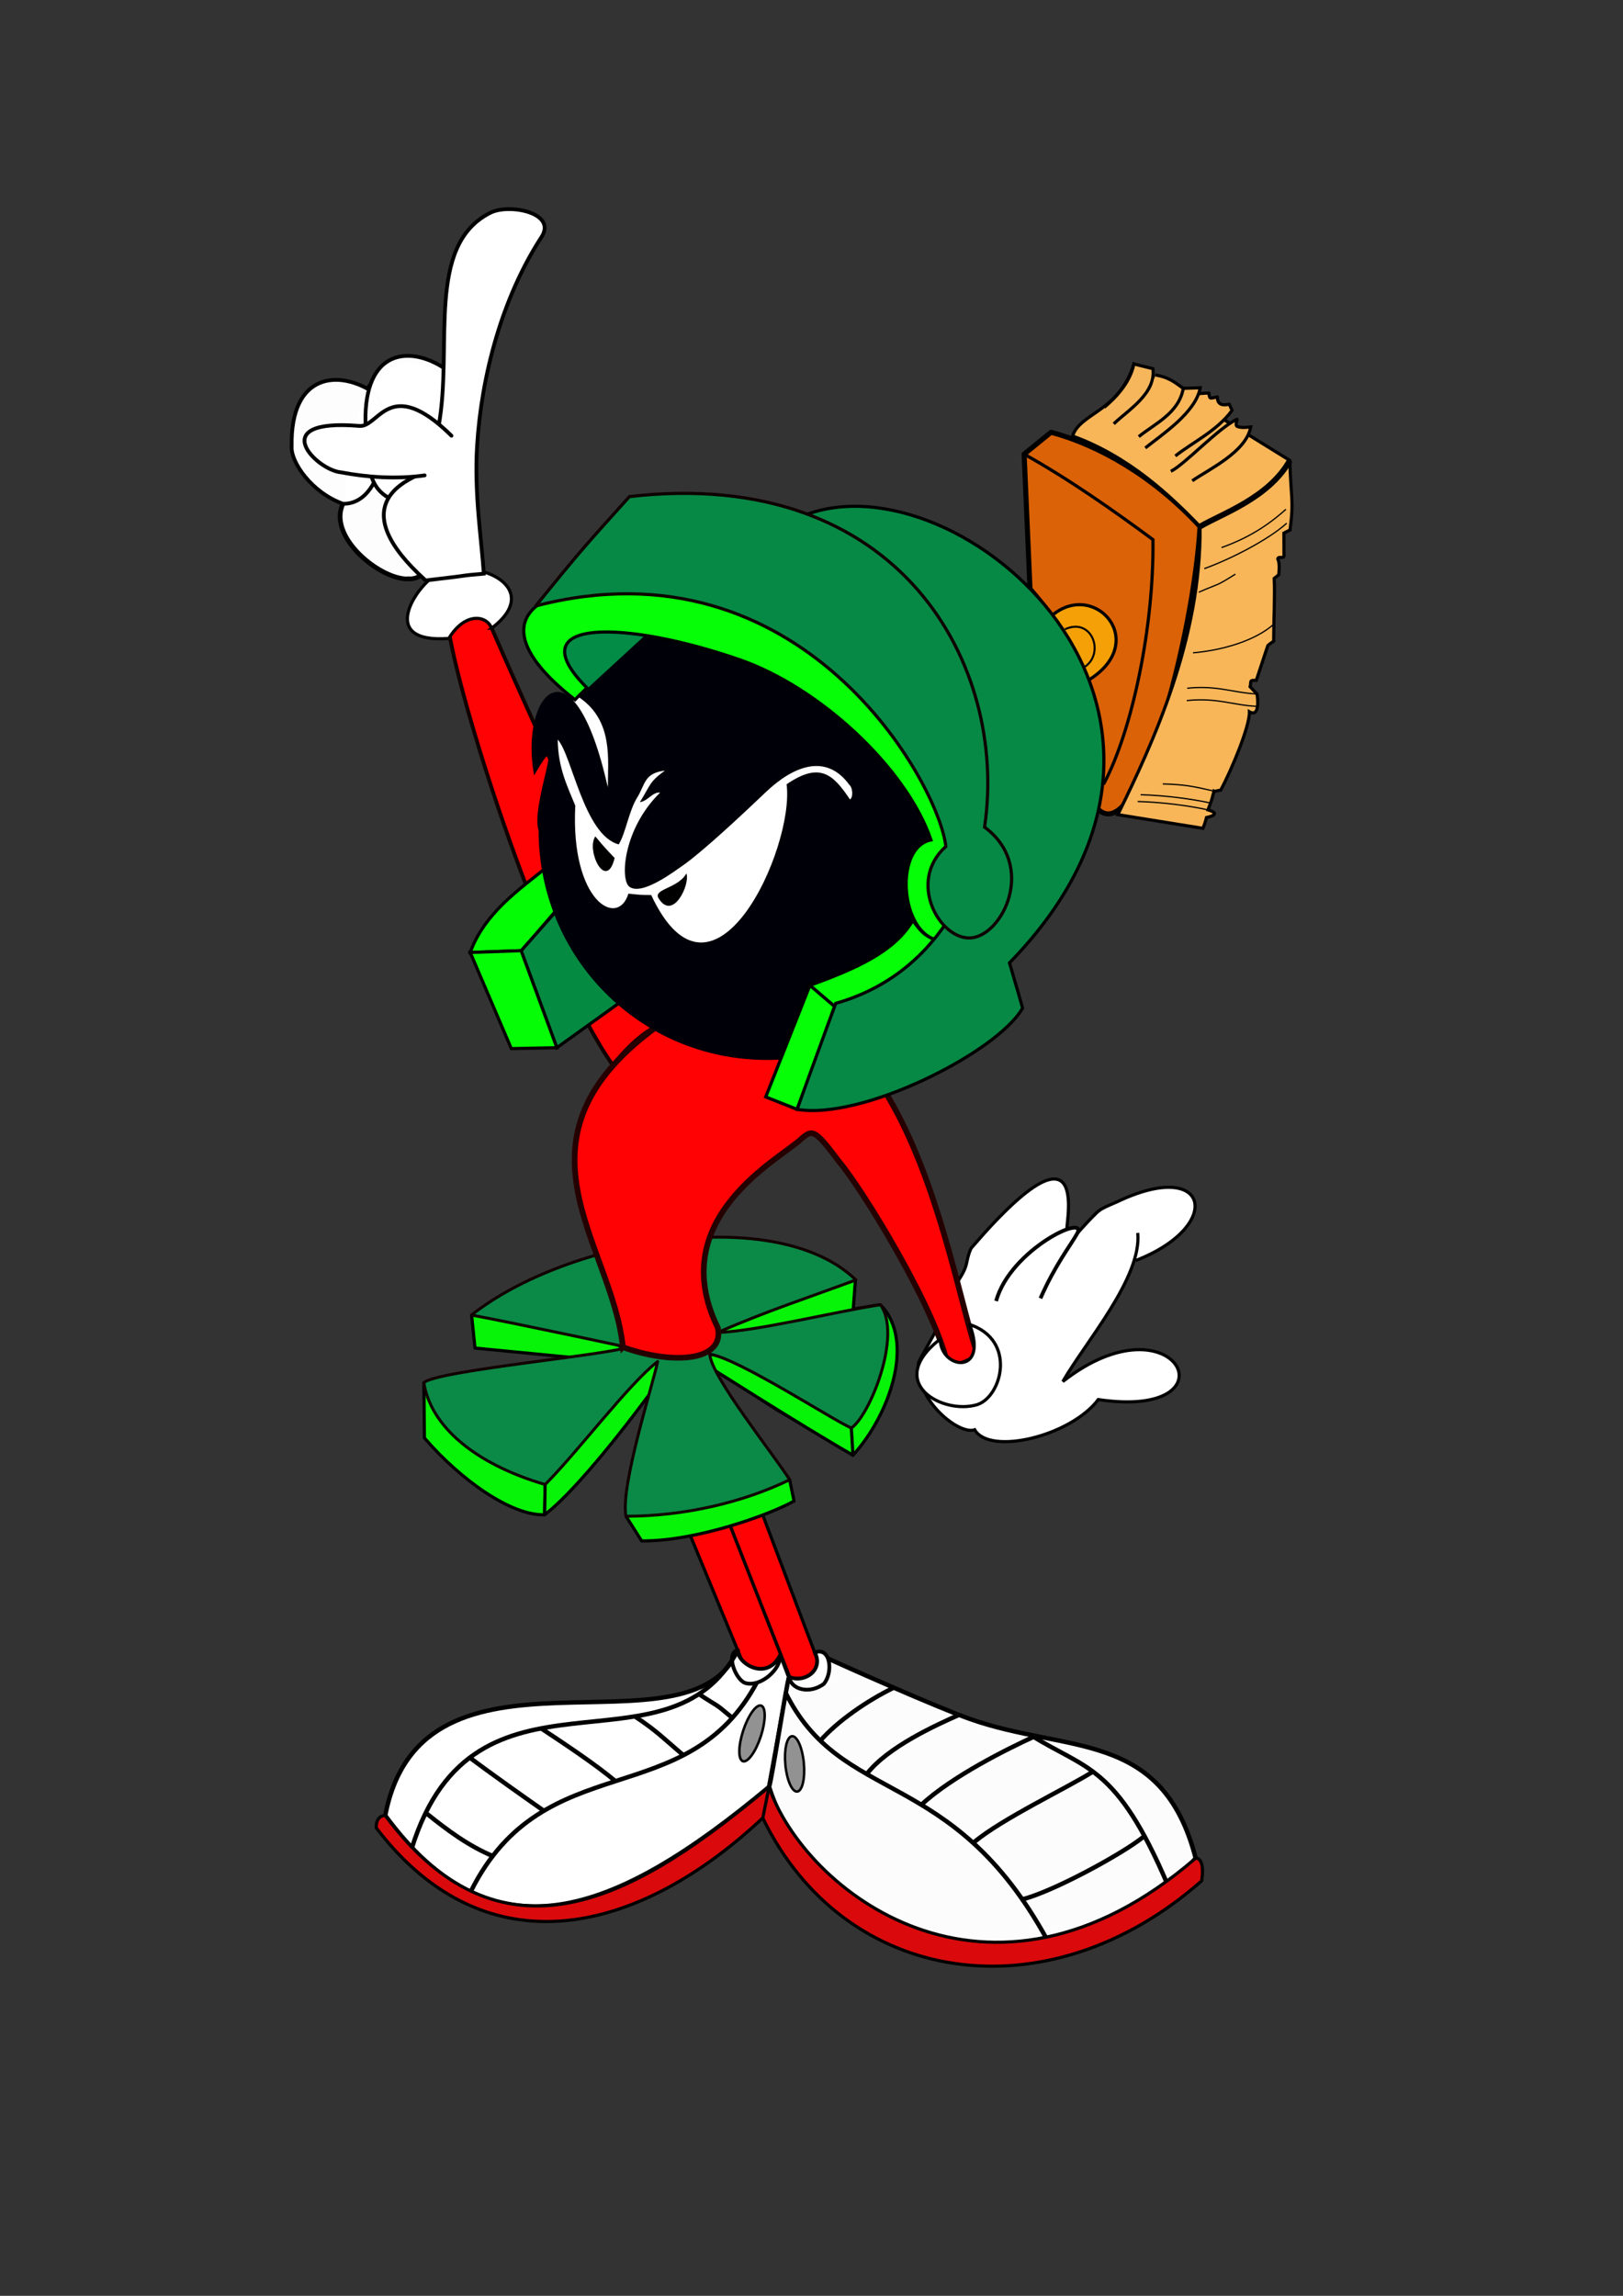 <?xml version="1.0" encoding="UTF-8" standalone="no"?>
<!-- Created with Inkscape (http://www.inkscape.org/) -->

<svg
   xmlns:dc="http://purl.org/dc/elements/1.1/"
   xmlns:cc="http://creativecommons.org/ns#"
   xmlns:rdf="http://www.w3.org/1999/02/22-rdf-syntax-ns#"
   xmlns:svg="http://www.w3.org/2000/svg"
   xmlns="http://www.w3.org/2000/svg"
   xmlns:sodipodi="http://sodipodi.sourceforge.net/DTD/sodipodi-0.dtd"
   xmlns:inkscape="http://www.inkscape.org/namespaces/inkscape"
   width="210mm"
   height="297mm"
   viewBox="0 0 210 297"
   version="1.1"
   id="svg8"
   inkscape:version="0.92.4 (5da689c313, 2019-01-14)"
   sodipodi:docname="Marvin-The-Martian.svg">
  <rect x="0" y="0" width="210" height="297" fill="#333333" stroke="none"/>
  <defs
     id="defs2" />
  <sodipodi:namedview
     id="base"
     pagecolor="#ffffff"
     bordercolor="#666666"
     borderopacity="1.0"
     inkscape:pageopacity="0.0"
     inkscape:pageshadow="2"
     inkscape:zoom="0.35"
     inkscape:cx="-1054.3162"
     inkscape:cy="94.940461"
     inkscape:document-units="mm"
     inkscape:current-layer="layer1"
     showgrid="false"
     inkscape:window-width="1920"
     inkscape:window-height="1017"
     inkscape:window-x="-8"
     inkscape:window-y="-8"
     inkscape:window-maximized="1" />
  <g
     inkscape:label="Camada 1"
     inkscape:groupmode="layer"
     id="layer1">
    <path
       style="opacity:1;vector-effect:none;fill:#db6206;fill-opacity:1;stroke:#000000;stroke-width:0.652;stroke-linecap:butt;stroke-linejoin:round;stroke-miterlimit:4;stroke-dasharray:none;stroke-dashoffset:0;stroke-opacity:1"
       d="m 141.987,104.604 c 5.264,5.409 12.489,-22.4 13.287,-36.486 -6.099,-6.571 -13.07,-10.528 -19.278,-12.198 -1.162,0.944 -2.323,1.888 -3.485,2.832 0.254,5.809 0.508,11.617 0.762,17.426 7.272,8.457 10.76,17.582 8.713,28.426 z"
       id="path1001"
       inkscape:connector-curvature="0"
       sodipodi:nodetypes="cccccc" />
    <path
       style="opacity:1;vector-effect:none;fill:#f8b659;fill-opacity:1;stroke:#000000;stroke-width:0.408;stroke-linecap:butt;stroke-linejoin:miter;stroke-miterlimit:4;stroke-dasharray:none;stroke-dashoffset:0;stroke-opacity:1"
       d="m 138.782,56.407 c 0.964,-3.002 6.007,-3.118 7.932,-9.319 l 20.177,12.476 c 0.122,4.885 0.548,5.067 0.027,8.995 l -0.793,0.402 0.01,2.973 c -0.082,0.382 -0.713,-0.038 -0.805,0.372 0.178,0.326 0.244,1.01 0.122,2.06 l -0.585,0.462 c 0.114,2.251 -0.058,4.962 -0.068,8.023 0.06,0.196 0,0 -0.752,0.663 -0.265,0.755 0,0 -1.497,4.51 -0.943,-0.05 -0.623,0.081 -0.798,0.822 0.889,0.932 0,0 0.889,0.932 0.11,0.569 0.375,3.076 -0.98,2.305 0.073,1.788 -2.285,7.481 -3.711,10.13 -0.864,0.13 -0.669,0.235 -0.864,0.13 -0.329,1.205 0,0 -0.329,1.205 -0.452,1.223 0,0 -0.452,1.223 2.001,0.574 -0.197,0.99 -0.197,0.99 -0.098,0.47 -0.357,1.154 -0.459,1.397 l -11.013,-1.771 c 4.527,-9.21 10.796,-22.777 10.64,-37.269 -3.864,-4.013 -9.198,-9.06 -16.493,-11.711 z"
       id="path1009"
       inkscape:connector-curvature="0"
       sodipodi:nodetypes="cccccccccccccccccccccccc" />
    <path
       style="opacity:1;vector-effect:none;fill:#f4a006;fill-opacity:1;stroke:#000000;stroke-width:0.408;stroke-linecap:butt;stroke-linejoin:miter;stroke-miterlimit:4;stroke-dasharray:none;stroke-dashoffset:0;stroke-opacity:1"
       d="m 140.87,87.969 c 7.911,-4.909 0.867,-12.885 -4.629,-8.447"
       id="path1005"
       inkscape:connector-curvature="0"
       sodipodi:nodetypes="cc" />
    <path
       style="opacity:1;vector-effect:none;fill:#ffffff;fill-opacity:1;stroke:#000000;stroke-width:0.571;stroke-linecap:butt;stroke-linejoin:miter;stroke-miterlimit:4;stroke-dasharray:none;stroke-dashoffset:0;stroke-opacity:1"
       d="m 95.482,213.463 c -6.335,14.74 -40.824,-3.63 -45.635,21.401 13.832,18.824 29.407,13.197 49.664,-3.703 0.864,-4.743 1.728,-9.485 2.592,-14.228 -0.353,-0.934 -0.705,-1.869 -1.058,-2.803 -1.855,-0.222 -3.709,-0.445 -5.564,-0.667 z"
       id="path961"
       inkscape:connector-curvature="0"
       sodipodi:nodetypes="cccccc" />
    <path
       style="opacity:1;vector-effect:none;fill:#07f307;fill-opacity:1;stroke:#000000;stroke-width:0.408;stroke-linecap:butt;stroke-linejoin:round;stroke-miterlimit:4;stroke-dasharray:none;stroke-dashoffset:0;stroke-opacity:1"
       d="m 61.02,170.133 0.441,4.259 14.247,1.386 -20.861,3.106 0.067,7.137 c 4.646,5.391 11.218,10.089 15.557,9.935 0.021,-1.302 0.041,-2.605 0.062,-3.907 0,0 10.473,-15.216 10.181,-17.579 -5.683,-3.865 -19.694,-4.336 -19.694,-4.336 z"
       id="path892"
       inkscape:connector-curvature="0"
       sodipodi:nodetypes="ccccccccc" />
    <path
       style="opacity:1;vector-effect:none;fill:#07f307;fill-opacity:1;stroke:#000000;stroke-width:0.408;stroke-linecap:butt;stroke-linejoin:round;stroke-miterlimit:4;stroke-dasharray:none;stroke-dashoffset:0;stroke-opacity:1"
       d="m 113.919,168.794 c -1.689,0.203 0,0 -3.517,0.56 0.281,-3.773 0,0 0.281,-3.773 -17.802,6.192 0,0 -17.802,6.192 -1.678,7.831 12.133,12.334 17.482,16.481 4.659,-5.078 8.182,-14.762 3.555,-19.46 z"
       id="path942"
       inkscape:connector-curvature="0"
       sodipodi:nodetypes="cccccc" />
    <path
       style="opacity:1;vector-effect:none;fill:#fe0204;fill-opacity:1;stroke:#000000;stroke-width:0.408;stroke-linecap:butt;stroke-linejoin:miter;stroke-miterlimit:4;stroke-dasharray:none;stroke-dashoffset:0;stroke-opacity:1"
       d="m 89.318,198.637 7.261,17.572 c 1.219,0.963 3.748,-0.193 4.467,-2.079 l -6.595,-16.855 z"
       id="path944"
       inkscape:connector-curvature="0"
       sodipodi:nodetypes="ccccc" />
    <path
       sodipodi:nodetypes="cscccc"
       inkscape:connector-curvature="0"
       id="path983"
       d="m 105.417,213.77 c 4.135,1.929 15.832,7.093 20.016,8.582 12.657,4.505 24.938,1.314 29.273,18.033 -15.334,18.629 -48.232,12.934 -55.195,-9.224 0.353,-0.934 2.239,-13.294 2.592,-14.228 1.855,-0.222 1.46,-2.941 3.314,-3.163 z"
       style="opacity:1;vector-effect:none;fill:#fcfcfc;fill-opacity:1;stroke:#000000;stroke-width:0.571;stroke-linecap:butt;stroke-linejoin:miter;stroke-miterlimit:4;stroke-dasharray:none;stroke-dashoffset:0;stroke-opacity:1" />
    <path
       sodipodi:nodetypes="ccccc"
       inkscape:connector-curvature="0"
       id="path946"
       d="m 94.45,197.275 7.762,19.767 c 2.644,0.462 2.939,-0.154 3.658,-2.041 l -7.25,-19.204 z"
       style="opacity:1;vector-effect:none;fill:#fe0204;fill-opacity:1;stroke:#000000;stroke-width:0.408;stroke-linecap:butt;stroke-linejoin:miter;stroke-miterlimit:4;stroke-dasharray:none;stroke-dashoffset:0;stroke-opacity:1" />
    <path
       style="opacity:1;vector-effect:none;fill:#07f307;fill-opacity:1;stroke:#000000;stroke-width:0.408;stroke-linecap:butt;stroke-linejoin:round;stroke-miterlimit:4;stroke-dasharray:none;stroke-dashoffset:0;stroke-opacity:1"
       d="m 70.471,195.955 c 5.312,-4.042 14.787,-17.251 14.787,-17.251 l -4.26,17.446 2.027,3.194 c 7.265,0.051 16.84,-3.517 19.715,-5.16 l -0.567,-2.753 -11.245,-15.129 c 0,0 12.874,8.203 19.436,11.952 l -0.212,-3.517 c 0,0 -11.522,-8.397 -18.308,-9.562 -2.241,-0.385 -4.743,-0.1 -6.754,0.961 -6.358,3.586 -14.557,15.912 -14.557,15.912 0,0 2e-6,0 -0.062,3.907 z"
       id="path896"
       inkscape:connector-curvature="0"
       sodipodi:nodetypes="cccccccccscccc" />
    <path
       style="opacity:1;vector-effect:none;fill:#0a8a46;fill-opacity:1;fill-rule:evenodd;stroke:#110000;stroke-width:0.377;stroke-linecap:butt;stroke-linejoin:round;stroke-miterlimit:4;stroke-dasharray:none;stroke-dashoffset:0;stroke-opacity:1"
       d="m 110.152,184.737 c -2.464,-1.066 -14.543,-8.957 -18.308,-9.562 0.078,2.804 8.486,13.269 10.329,16.256 -5.973,2.91 -13.601,4.719 -21.175,4.719 -0.776,-3.851 3.558,-17.287 4.092,-20.014 -3.797,2.954 -10.303,11.656 -14.557,15.912 -9.348,-2.738 -14.838,-7.709 -15.686,-13.164 1.371,-1.563 25.153,-3.74 26.207,-4.62 0,0 -13.273,-2.858 -20.044,-4.141 12.451,-9.846 39.5,-14.482 49.728,-4.543 -5.805,2.17 -11.689,4.077 -17.866,6.796 4.844,-0.121 15.657,-2.79 21.048,-3.583 2.86,3.989 -1.457,14.446 -3.768,15.943 z"
       id="path889"
       inkscape:connector-curvature="0"
       sodipodi:nodetypes="ccccccccccccc" />
    <path
       style="opacity:1;vector-effect:none;fill:#ffffff;fill-opacity:1;stroke:#000000;stroke-width:0.408;stroke-linecap:butt;stroke-linejoin:miter;stroke-miterlimit:4;stroke-dasharray:none;stroke-dashoffset:0;stroke-opacity:1"
       d="m 141.769,156.995 c 0.638,-0.71 2.015,-1.158 2.848,-1.555 11.936,-5.685 13.8,3.192 2.328,7.63"
       id="path885"
       inkscape:connector-curvature="0"
       sodipodi:nodetypes="csc" />
    <path
       style="opacity:1;vector-effect:none;fill:#fe0204;fill-opacity:1;stroke:#120000;stroke-width:0.489;stroke-linecap:butt;stroke-linejoin:miter;stroke-miterlimit:4;stroke-dasharray:none;stroke-dashoffset:0;stroke-opacity:1"
       d="M 79.308,137.823 C 70.213,124.828 59.855,91.996 58.168,82.13 c 0.633,-1.771 2.937,-3.218 4.72,-2.622 4.049,9.855 20.286,44.09 22.567,52.963 -1.722,0.828 -3.974,2.472 -6.147,5.353 z"
       id="path855"
       inkscape:connector-curvature="0"
       sodipodi:nodetypes="ccccc" />
    <path
       style="opacity:1;vector-effect:none;fill:#ffffff;fill-opacity:1;stroke:none;stroke-width:0.245;stroke-linecap:butt;stroke-linejoin:miter;stroke-miterlimit:4;stroke-dasharray:none;stroke-dashoffset:0;stroke-opacity:1"
       d="m 78.649,101.885 c 1.044,-4.606 -0.262,-10.892 -3.708,-11.663 -0.193,-0.076 -0.764,0.312 -0.835,0.507 1.185,2.717 2.57,4.815 4.543,11.156 z"
       id="path853"
       inkscape:connector-curvature="0"
       sodipodi:nodetypes="cccc" />
    <path
       style="opacity:1;vector-effect:none;fill:#058a42;fill-opacity:1;stroke:#000000;stroke-width:0.408;stroke-linecap:butt;stroke-linejoin:miter;stroke-miterlimit:4;stroke-dasharray:none;stroke-dashoffset:0;stroke-opacity:1"
       d="m 72.05,135.538 9.491,-6.81 -5.987,-14.908 -8.125,9.165 z"
       id="path851"
       inkscape:connector-curvature="0"
       sodipodi:nodetypes="ccccc" />
    <path
       style="opacity:1;vector-effect:none;fill:#04fd04;fill-opacity:1;stroke:#000000;stroke-width:0.408;stroke-linecap:butt;stroke-linejoin:miter;stroke-miterlimit:4;stroke-dasharray:none;stroke-dashoffset:0;stroke-opacity:1"
       d="m 60.844,123.216 c 1.822,-5.105 6.529,-8.29 9.742,-10.897 4.967,1.502 0,0 4.967,1.502 -3.691,3.917 -3.641,4.114 -8.125,9.165 z"
       id="path849"
       inkscape:connector-curvature="0"
       sodipodi:nodetypes="ccccc" />
    <path
       style="opacity:1;vector-effect:none;fill:#ffffff;fill-opacity:1;stroke:#000000;stroke-width:0.408;stroke-linecap:butt;stroke-linejoin:miter;stroke-miterlimit:4;stroke-dasharray:none;stroke-dashoffset:0;stroke-opacity:1"
       d="m 147.215,159.497 c 0.548,5.791 -6.789,14.141 -9.693,19.223 14.701,-11.505 22.735,5.024 4.584,2.337 -3.618,4.775 -14.067,7.252 -15.987,3.907 -1.993,0.735 -7.786,-3.849 -7.266,-8.712 0.885,-1.872 2.857,-4.543 4.908,-10.233 0.487,-0.727 1.119,-1.671 1.294,-2.557 0.212,-1.076 0.523,-2.021 0.766,-2.175 16.228,-18.829 11.658,-1.283 12.303,-2.448 0.967,0.241 0.659,0.471 1.239,0.77 0.653,-0.81 2.515,-2.727 2.515,-2.727"
       id="path875"
       inkscape:connector-curvature="0"
       sodipodi:nodetypes="ccccccscccc" />
    <path
       style="opacity:1;vector-effect:none;fill:#fe0204;fill-opacity:1;stroke:#250000;stroke-width:0.734;stroke-linecap:butt;stroke-linejoin:miter;stroke-miterlimit:4;stroke-dasharray:none;stroke-dashoffset:0;stroke-opacity:1"
       d="m 80.598,174.276 c 6.296,2.278 13.182,1.913 12.284,-2.503 -6.979,-14.236 8.108,-21.864 10.824,-24.465 1.397,-1.204 1.71,-1.269 4.901,3.021 2.851,3.309 12.954,19.683 14.115,26.835 1.078,-0.513 2.775,-1.142 3.853,-1.656 -4.17,-11.586 -9.953,-57.858 -41.12,-43.038 -20.821,14.818 -6.231,28.269 -4.857,41.806 z"
       id="path869"
       inkscape:connector-curvature="0"
       sodipodi:nodetypes="cccccccc" />
    <path
       style="opacity:1;vector-effect:none;fill:#000008;fill-opacity:1;fill-rule:evenodd;stroke:none;stroke-width:0.401;stroke-linecap:butt;stroke-linejoin:miter;stroke-miterlimit:4;stroke-dasharray:none;stroke-dashoffset:0;stroke-opacity:1"
       d="m 129.217,107.561 c 0,16.326 -13.411,29.562 -29.953,29.562 -16.543,0 -29.572,-13.344 -29.572,-29.67 -1.089,-3.318 3.836,-14.731 -0.587,-7.145 -1.921,-10.52 5.071,-18.472 9.545,1.577 -0.017,-3.559 0.76,-8.617 -3.708,-11.663 4.173,-6.405 9.979,-10.262 18.332,-11.351 16.404,-2.139 35.944,12.364 35.944,28.69 z"
       id="path834"
       inkscape:connector-curvature="0"
       sodipodi:nodetypes="scccccss" />
    <path
       style="opacity:1;vector-effect:none;fill:#ffffff;fill-opacity:1;stroke:none;stroke-width:0.408;stroke-linecap:round;stroke-linejoin:round;stroke-miterlimit:4;stroke-dasharray:none;stroke-dashoffset:0;stroke-opacity:1"
       d="m 85.412,102.538 c -4.768,4.651 -5.222,11.293 -3.962,12.19 1.695,1.207 6.059,-2.208 7.004,-2.833 2.544,-1.801 7.595,-6.522 10.634,-9.419 3.326,-3.171 7.687,-5.24 10.814,-0.939 0.423,0.349 0.529,1.576 0.077,1.887 -2.201,-3.285 -3.909,-4.894 -8.202,-1.964 1.074,8.182 -9.505,31.455 -17.521,14.324 -1.176,0.004 -1.292,0.002 -2.944,-0.177 -1.385,4.517 -7.514,0.995 -6.875,-11.375 -1.009,-2.494 -2.236,-4.875 -2.272,-8.548 1.849,1.987 3.387,12.354 7.894,13.554 0.907,-1.497 1.32,-4.339 2.368,-6.026 1.089,-1.754 0.875,-3.182 3.6,-3.523 -2.06,1.515 -1.79,1.771 -3.235,4.082 1.013,-0.115 1.663,-1.364 2.618,-1.232 z"
       id="path836"
       inkscape:connector-curvature="0"
       sodipodi:nodetypes="cscsccccccccccccc" />
    <path
       style="opacity:1;vector-effect:none;fill:#028c45;fill-opacity:1;stroke:none;stroke-width:0.408;stroke-linecap:butt;stroke-linejoin:miter;stroke-miterlimit:4;stroke-dasharray:none;stroke-dashoffset:0;stroke-opacity:1"
       d="M 85.489,80.32 74.399,90.524 69.31,78.394 Z"
       id="path832"
       inkscape:connector-curvature="0"
       sodipodi:nodetypes="cccc" />
    <path
       style="opacity:1;vector-effect:none;fill:#05fe06;fill-opacity:1;stroke:#050000;stroke-width:0.408;stroke-linecap:butt;stroke-linejoin:miter;stroke-miterlimit:4;stroke-dasharray:none;stroke-dashoffset:0;stroke-opacity:1"
       d="m 66.158,135.654 5.892,-0.116 -4.621,-12.553 -6.585,0.231 z"
       id="path847"
       inkscape:connector-curvature="0"
       sodipodi:nodetypes="ccccc" />
    <path
       style="opacity:1;vector-effect:none;fill:#ffffff;fill-opacity:1;stroke:#000000;stroke-width:0.408;stroke-linecap:butt;stroke-linejoin:round;stroke-miterlimit:4;stroke-dasharray:none;stroke-dashoffset:0;stroke-opacity:1"
       d="m 121.646,173.236 c 0.076,3.968 6.322,4.719 3.816,-1.89 6.086,2.009 4.194,9.297 0.997,10.361 -4.455,1.374 -12.075,-2.815 -4.813,-8.471 z"
       id="path871"
       inkscape:connector-curvature="0"
       sodipodi:nodetypes="cccc" />
    <path
       style="opacity:1;vector-effect:none;fill:#000000;fill-opacity:1;stroke:none;stroke-width:0.163;stroke-linecap:butt;stroke-linejoin:miter;stroke-miterlimit:4;stroke-dasharray:none;stroke-dashoffset:0;stroke-opacity:1"
       d="m 88.811,112.991 c 0.522,1.386 -1.72,6.173 -3.567,3.267 -0.858,-1.269 2.464,-1.275 3.567,-3.267 z"
       id="path838"
       inkscape:connector-curvature="0"
       sodipodi:nodetypes="ccc" />
    <path
       style="opacity:1;vector-effect:none;fill:#000000;fill-opacity:1;stroke:#000008;stroke-width:0.082;stroke-linecap:butt;stroke-linejoin:miter;stroke-miterlimit:4;stroke-dasharray:none;stroke-dashoffset:0;stroke-opacity:1"
       d="m 77.033,108.269 c 1.097,1.316 1.109,1.317 2.448,2.741 -1.048,4.259 -3.577,-0.943 -2.448,-2.741 z"
       id="path840"
       inkscape:connector-curvature="0"
       sodipodi:nodetypes="ccc" />
    <path
       style="opacity:1;vector-effect:none;fill:#06fe07;fill-opacity:1;stroke:#000000;stroke-width:0.408;stroke-linecap:butt;stroke-linejoin:miter;stroke-miterlimit:4;stroke-dasharray:none;stroke-dashoffset:0;stroke-opacity:1"
       d="m 118.108,119.063 c 0.964,1.361 1.542,1.98 2.723,2.423 -2.148,3.258 -5.255,5.824 -12.855,8.709 -3.183,-2.719 0,0 -3.183,-2.719 5.723,-2.097 10.916,-4.269 13.315,-8.414 z"
       id="path845"
       inkscape:connector-curvature="0"
       sodipodi:nodetypes="ccccc" />
    <path
       style="opacity:1;vector-effect:none;fill:#06fe07;fill-opacity:1;stroke:#000000;stroke-width:0.408;stroke-linecap:butt;stroke-linejoin:miter;stroke-miterlimit:4;stroke-dasharray:none;stroke-dashoffset:0;stroke-opacity:1"
       d="m 75.939,88.984 c -9.175,-9.2 5.241,-8.699 19.861,-3.603 10.172,3.546 21.449,13.914 24.658,23.278 -5.598,1.075 -3.602,16.188 3.846,12.44 -6.588,-6.308 -2.74,-9.902 -1.112,-12.17 -3.829,-15.283 -18.368,-28.373 -33.388,-31.639 -15.065,-3.848 -31.521,0.649 -15.405,13.235 0.942,-0.977 0,0 1.54,-1.54 z"
       id="path830"
       inkscape:connector-curvature="0"
       sodipodi:nodetypes="cscccccc" />
    <path
       style="opacity:1;vector-effect:none;fill:#ffffff;fill-opacity:1;stroke:#000000;stroke-width:0.408;stroke-linecap:butt;stroke-linejoin:miter;stroke-miterlimit:4;stroke-dasharray:none;stroke-dashoffset:0;stroke-opacity:1"
       d="m 63.617,81.263 c 7.022,-5.311 -2.117,-9.391 -7.162,-6.912 -2.536,1.389 -7.726,8.946 1.617,8.24 2.03,-3.351 4.817,-3.084 5.546,-1.328 z"
       id="path857"
       inkscape:connector-curvature="0"
       sodipodi:nodetypes="cccc" />
    <path
       sodipodi:nodetypes="cccc"
       inkscape:connector-curvature="0"
       id="path867"
       d="m 53.001,74.886 c -3.601,0.303 -10.683,-5.386 -8.625,-9.718 -0.182,-14.65 6.546,-22.466 13.204,-16.583 2.578,2.479 1.448,26.495 -4.579,26.3 z"
       style="opacity:0.99;vector-effect:none;fill:#ffffff;fill-opacity:1;stroke:#000000;stroke-width:0.606;stroke-linecap:butt;stroke-linejoin:miter;stroke-miterlimit:4;stroke-dasharray:none;stroke-dashoffset:0;stroke-opacity:1" />
    <path
       sodipodi:nodetypes="cccc"
       inkscape:connector-curvature="0"
       id="path865"
       d="m 44.376,65.169 c -4.025,-1.434 -6.77,-5.379 -6.638,-7.42 -0.182,-9.548 6.176,-9.963 10.677,-6.932 2.578,1.616 1.987,14.479 -4.04,14.352 z"
       style="opacity:0.99;vector-effect:none;fill:#ffffff;fill-opacity:1;stroke:#000000;stroke-width:0.489;stroke-linecap:butt;stroke-linejoin:miter;stroke-miterlimit:4;stroke-dasharray:none;stroke-dashoffset:0;stroke-opacity:1" />
    <path
       style="opacity:0.99;vector-effect:none;fill:#ffffff;fill-opacity:1;stroke:#000000;stroke-width:0.489;stroke-linecap:butt;stroke-linejoin:miter;stroke-miterlimit:4;stroke-dasharray:none;stroke-dashoffset:0;stroke-opacity:1"
       d="M 51.807,65.014 C 46.743,63.58 47.886,59.097 47.287,54.668 47.106,45.12 53.078,44.666 57.58,47.697 60.157,49.313 57.834,65.142 51.807,65.014 Z"
       id="path863"
       inkscape:connector-curvature="0"
       sodipodi:nodetypes="cccc" />
    <path
       style="opacity:1;vector-effect:none;fill:#ffffff;fill-opacity:1;stroke:#000000;stroke-width:0.489;stroke-linecap:butt;stroke-linejoin:miter;stroke-miterlimit:4;stroke-dasharray:none;stroke-dashoffset:0;stroke-opacity:1"
       d="M 55.075,75.089 C 44.513,65.58 52.381,62.342 53.941,61.498 55.283,59.694 56.232,58.712 56.746,55.164 58.651,44.888 55.005,31.755 63.456,27.52 c 2.439,-1.229 8.766,0.013 6.552,3.229 -5.046,7.8 -7.702,17.785 -8.276,26.883 -0.399,6.331 0.607,12.273 0.857,16.586 -3.916,0.341 0,0 -7.515,0.871 z"
       id="path859"
       inkscape:connector-curvature="0"
       sodipodi:nodetypes="cccccscc" />
    <path
       style="opacity:1;vector-effect:none;fill:#ffffff;fill-opacity:1;stroke:#000000;stroke-width:0.489;stroke-linecap:round;stroke-linejoin:miter;stroke-miterlimit:4;stroke-dasharray:none;stroke-dashoffset:0;stroke-opacity:1"
       d="m 58.418,56.369 c -8.138,-7.997 -9.383,-0.937 -11.976,-1.271 -12.207,-1.001 -5.506,5.737 -2.31,6.007 3.308,0.632 7.155,0.917 10.81,0.394"
       id="path861"
       inkscape:connector-curvature="0"
       sodipodi:nodetypes="cccc" />
    <path
       style="opacity:1;vector-effect:none;fill:#ffffff;fill-opacity:1;stroke:#000000;stroke-width:0.489;stroke-linecap:butt;stroke-linejoin:miter;stroke-miterlimit:4;stroke-dasharray:none;stroke-dashoffset:0;stroke-opacity:1"
       d="m 128.886,168.307 c 1.864,-6.724 12.019,-11.447 10.469,-8.691 -0.881,1.567 -2.809,3.98 -4.732,8.344"
       id="path883"
       inkscape:connector-curvature="0"
       sodipodi:nodetypes="csc" />
    <path
       style="opacity:1;vector-effect:none;fill:#068945;fill-opacity:1;stroke:#000000;stroke-width:0.408;stroke-linecap:butt;stroke-linejoin:miter;stroke-miterlimit:4;stroke-dasharray:none;stroke-dashoffset:0;stroke-opacity:1"
       d="m 130.618,124.564 c 1.694,5.853 0.587,1.873 1.694,5.853 -3.226,5.673 -20.741,14.544 -29.188,13.092 2.61,-7.492 2.433,-6.762 5.006,-13.708 27.003,-7.589 26.464,-52.67 -4.005,-63.151 19.913,-7.766 58.424,25.083 26.493,57.914 z"
       id="path826"
       inkscape:connector-curvature="0"
       sodipodi:nodetypes="cccccc" />
    <path
       style="opacity:1;vector-effect:none;fill:#068945;fill-opacity:1;stroke:#0e0000;stroke-width:0.408;stroke-linecap:butt;stroke-linejoin:miter;stroke-miterlimit:4;stroke-dasharray:none;stroke-dashoffset:0;stroke-opacity:1"
       d="m 69.31,78.394 c 34.544,-8.987 52.172,22.999 53.073,31.112 -5.039,4.489 -0.842,12.083 3.22,11.828 4.127,-0.259 8.566,-9.312 1.79,-14.333 3.094,-20.909 -10.941,-46.791 -45.948,-42.758 -5.9,6.548 -6.233,6.882 -12.134,14.151 z"
       id="path828"
       inkscape:connector-curvature="0"
       sodipodi:nodetypes="ccsccc" />
    <path
       style="opacity:1;vector-effect:none;fill:#06fe07;fill-opacity:1;stroke:#000000;stroke-width:0.408;stroke-linecap:butt;stroke-linejoin:miter;stroke-miterlimit:4;stroke-dasharray:none;stroke-dashoffset:0;stroke-opacity:1"
       d="m 103.125,143.509 -4.048,-1.605 5.717,-14.428 3.183,2.719 z"
       id="path843"
       inkscape:connector-curvature="0"
       sodipodi:nodetypes="ccccc" />
    <path
       style="opacity:1;vector-effect:none;fill:none;fill-opacity:1;stroke:#000000;stroke-width:0.408;stroke-linecap:butt;stroke-linejoin:miter;stroke-miterlimit:4;stroke-dasharray:none;stroke-dashoffset:0;stroke-opacity:1"
       d="m 141.526,157.247 c 0.251,-0.257 0.462,-0.473 0.757,-0.684"
       id="path887"
       inkscape:connector-curvature="0"
       sodipodi:nodetypes="cc" />
    <path
       sodipodi:nodetypes="cccc"
       inkscape:connector-curvature="0"
       id="path948"
       d="m 102.103,216.934 c 2.091,0.861 4.494,-0.983 3.314,-3.163 2.081,-0.793 2.417,2.634 1.161,4.083 -1.875,1.35 -4.209,0.728 -4.475,-0.919 z"
       style="opacity:1;vector-effect:none;fill:#ffffff;fill-opacity:1;stroke:#000000;stroke-width:0.489;stroke-linecap:butt;stroke-linejoin:round;stroke-miterlimit:4;stroke-dasharray:none;stroke-dashoffset:0;stroke-opacity:1" />
    <path
       style="opacity:1;vector-effect:none;fill:#da0a0c;fill-opacity:1;stroke:#000000;stroke-width:0.408;stroke-linecap:butt;stroke-linejoin:miter;stroke-miterlimit:4;stroke-dasharray:none;stroke-dashoffset:0;stroke-opacity:1"
       d="m 49.847,234.865 c 15.684,21.147 33.545,9.73 49.664,-3.703 l -0.541,3.753 c -16.098,15.289 -35.935,20.312 -50.28,1.562 0,0 -0.155,-1.583 1.157,-1.612 z"
       id="path963"
       inkscape:connector-curvature="0"
       sodipodi:nodetypes="ccccc" />
    <path
       style="opacity:1;vector-effect:none;fill:none;fill-opacity:1;stroke:#000000;stroke-width:0.571;stroke-linecap:butt;stroke-linejoin:miter;stroke-miterlimit:4;stroke-dasharray:none;stroke-dashoffset:0;stroke-opacity:1"
       d="m 98.041,217.439 c -9.094,17.335 -27.555,8.205 -37.085,27.174"
       id="path965"
       inkscape:connector-curvature="0"
       sodipodi:nodetypes="cc" />
    <path
       style="opacity:1;vector-effect:none;fill:#ffffff;fill-opacity:1;stroke:#000000;stroke-width:0.489;stroke-linecap:butt;stroke-linejoin:round;stroke-miterlimit:4;stroke-dasharray:none;stroke-dashoffset:0;stroke-opacity:1"
       d="m 95.482,213.463 c -0.221,1.568 3.642,4.214 5.455,0.667 0.148,1.774 -2.517,4.193 -4.524,3.592 -1.26,-0.46 -2.574,-3.873 -0.931,-4.259 z"
       id="path959"
       inkscape:connector-curvature="0"
       sodipodi:nodetypes="cccc" />
    <path
       sodipodi:nodetypes="cc"
       inkscape:connector-curvature="0"
       id="path967"
       d="M 95.482,213.463 C 86.387,230.799 61.392,213.009 53.278,239.112"
       style="opacity:1;vector-effect:none;fill:none;fill-opacity:1;stroke:#000000;stroke-width:0.571;stroke-linecap:butt;stroke-linejoin:miter;stroke-miterlimit:4;stroke-dasharray:none;stroke-dashoffset:0;stroke-opacity:1" />
    <path
       style="opacity:1;vector-effect:none;fill:none;fill-opacity:1;stroke:#000000;stroke-width:0.571;stroke-linecap:butt;stroke-linejoin:miter;stroke-miterlimit:4;stroke-dasharray:none;stroke-dashoffset:0;stroke-opacity:1"
       d="m 55.184,234.592 c 2.732,2.198 5.426,4.204 8.659,5.555"
       id="path969"
       inkscape:connector-curvature="0"
       sodipodi:nodetypes="cc" />
    <path
       sodipodi:nodetypes="cc"
       inkscape:connector-curvature="0"
       id="path971"
       d="m 60.825,227.411 c 2.79,2.083 6.485,4.704 9.486,6.806"
       style="opacity:1;vector-effect:none;fill:none;fill-opacity:1;stroke:#000000;stroke-width:0.571;stroke-linecap:butt;stroke-linejoin:round;stroke-miterlimit:4;stroke-dasharray:none;stroke-dashoffset:0;stroke-opacity:1" />
    <path
       style="opacity:1;vector-effect:none;fill:none;fill-opacity:1;stroke:#000000;stroke-width:0.571;stroke-linecap:butt;stroke-linejoin:round;stroke-miterlimit:4;stroke-dasharray:none;stroke-dashoffset:0;stroke-opacity:1"
       d="m 70.028,223.599 c 2.899,1.919 7.029,4.65 9.65,6.861"
       id="path973"
       inkscape:connector-curvature="0"
       sodipodi:nodetypes="cc" />
    <path
       sodipodi:nodetypes="cc"
       inkscape:connector-curvature="0"
       id="path975"
       d="m 82.145,222.047 c 2.899,1.919 3.68,2.825 6.301,5.036"
       style="opacity:1;vector-effect:none;fill:none;fill-opacity:1;stroke:#000000;stroke-width:0.571;stroke-linecap:butt;stroke-linejoin:round;stroke-miterlimit:4;stroke-dasharray:none;stroke-dashoffset:0;stroke-opacity:1" />
    <path
       style="opacity:1;vector-effect:none;fill:none;fill-opacity:1;stroke:#000000;stroke-width:0.571;stroke-linecap:butt;stroke-linejoin:round;stroke-miterlimit:4;stroke-dasharray:none;stroke-dashoffset:0;stroke-opacity:1"
       d="m 90.395,219.133 c 2.899,1.919 1.802,0.947 4.422,3.157"
       id="path977"
       inkscape:connector-curvature="0"
       sodipodi:nodetypes="cc" />
    <ellipse
       style="opacity:1;vector-effect:none;fill:#939293;fill-opacity:1;fill-rule:evenodd;stroke:#000000;stroke-width:0.326;stroke-linecap:butt;stroke-linejoin:miter;stroke-miterlimit:4;stroke-dasharray:none;stroke-dashoffset:0;stroke-opacity:1"
       id="path979"
       cx="162.4"
       cy="182.704"
       rx="1.198"
       ry="3.785"
       transform="rotate(18.176)" />
    <ellipse
       transform="matrix(0.997,-0.083,0.092,0.996,0,0)"
       ry="3.597"
       rx="1.201"
       cy="235.883"
       cx="81.356"
       id="ellipse981"
       style="opacity:1;vector-effect:none;fill:#939293;fill-opacity:1;fill-rule:evenodd;stroke:#000000;stroke-width:0.318;stroke-linecap:butt;stroke-linejoin:miter;stroke-miterlimit:4;stroke-dasharray:none;stroke-dashoffset:0;stroke-opacity:1" />
    <path
       sodipodi:nodetypes="cc"
       inkscape:connector-curvature="0"
       id="path985"
       d="m 101.622,218.922 c 7.243,14.721 21.51,9.457 33.872,32.02"
       style="opacity:1;vector-effect:none;fill:none;fill-opacity:1;stroke:#000000;stroke-width:0.571;stroke-linecap:butt;stroke-linejoin:miter;stroke-miterlimit:4;stroke-dasharray:none;stroke-dashoffset:0;stroke-opacity:1" />
    <path
       style="opacity:1;vector-effect:none;fill:none;fill-opacity:1;stroke:#000000;stroke-width:0.571;stroke-linecap:butt;stroke-linejoin:miter;stroke-miterlimit:4;stroke-dasharray:none;stroke-dashoffset:0;stroke-opacity:1"
       d="m 133.518,224.551 c 7.009,4.398 10.955,3.738 17.606,19.367"
       id="path987"
       inkscape:connector-curvature="0"
       sodipodi:nodetypes="cc" />
    <path
       sodipodi:nodetypes="cc"
       inkscape:connector-curvature="0"
       id="path989"
       d="m 147.91,237.656 c -2.732,2.198 -11.579,7.008 -15.547,8.032"
       style="opacity:1;vector-effect:none;fill:none;fill-opacity:1;stroke:#000000;stroke-width:0.571;stroke-linecap:butt;stroke-linejoin:miter;stroke-miterlimit:4;stroke-dasharray:none;stroke-dashoffset:0;stroke-opacity:1" />
    <path
       style="opacity:1;vector-effect:none;fill:none;fill-opacity:1;stroke:#000000;stroke-width:0.571;stroke-linecap:butt;stroke-linejoin:round;stroke-miterlimit:4;stroke-dasharray:none;stroke-dashoffset:0;stroke-opacity:1"
       d="m 141.398,229.194 c -3.062,1.974 -11.93,6.175 -15.422,9.175"
       id="path991"
       inkscape:connector-curvature="0"
       sodipodi:nodetypes="cc" />
    <path
       sodipodi:nodetypes="cc"
       inkscape:connector-curvature="0"
       id="path993"
       d="m 133.681,224.715 c -3.117,1.429 -10.531,5.072 -14.513,8.808"
       style="opacity:1;vector-effect:none;fill:none;fill-opacity:1;stroke:#000000;stroke-width:0.571;stroke-linecap:butt;stroke-linejoin:round;stroke-miterlimit:4;stroke-dasharray:none;stroke-dashoffset:0;stroke-opacity:1" />
    <path
       style="opacity:1;vector-effect:none;fill:none;fill-opacity:1;stroke:#000000;stroke-width:0.571;stroke-linecap:butt;stroke-linejoin:round;stroke-miterlimit:4;stroke-dasharray:none;stroke-dashoffset:0;stroke-opacity:1"
       d="m 124.217,221.788 c -3.226,1.429 -9.289,4.187 -12.019,7.65"
       id="path995"
       inkscape:connector-curvature="0"
       sodipodi:nodetypes="cc" />
    <path
       sodipodi:nodetypes="cc"
       inkscape:connector-curvature="0"
       id="path997"
       d="m 115.64,218.33 c -3.389,1.647 -7.302,4.323 -9.595,6.969"
       style="opacity:1;vector-effect:none;fill:none;fill-opacity:1;stroke:#000000;stroke-width:0.571;stroke-linecap:butt;stroke-linejoin:round;stroke-miterlimit:4;stroke-dasharray:none;stroke-dashoffset:0;stroke-opacity:1" />
    <path
       sodipodi:nodetypes="ccccc"
       inkscape:connector-curvature="0"
       id="path999"
       d="m 154.706,240.385 c -26.902,23.217 -50.73,4.045 -55.195,-9.224 l -0.814,4.025 c 10.597,21.824 36.883,25.684 56.782,8.132 0,0 0.538,-2.905 -0.773,-2.934 z"
       style="opacity:1;vector-effect:none;fill:#da0a0c;fill-opacity:1;stroke:#000000;stroke-width:0.408;stroke-linecap:butt;stroke-linejoin:round;stroke-miterlimit:4;stroke-dasharray:none;stroke-dashoffset:0;stroke-opacity:1" />
    <path
       style="opacity:1;vector-effect:none;fill:none;fill-opacity:1;stroke:#000000;stroke-width:0.408;stroke-linecap:butt;stroke-linejoin:miter;stroke-miterlimit:4;stroke-dasharray:none;stroke-dashoffset:0;stroke-opacity:1"
       d="m 132.512,58.752 c 5.787,3.223 11.573,7.293 16.667,11.055 0.156,11.15 -2.682,24.75 -6.392,31.652"
       id="path1003"
       inkscape:connector-curvature="0"
       sodipodi:nodetypes="ccc" />
    <path
       sodipodi:nodetypes="cc"
       inkscape:connector-curvature="0"
       id="path1007"
       d="m 140.298,86.308 c 2.711,-1.73 1.014,-6.522 -2.505,-4.901"
       style="opacity:1;vector-effect:none;fill:none;fill-opacity:1;stroke:#000000;stroke-width:0.259;stroke-linecap:butt;stroke-linejoin:miter;stroke-miterlimit:4;stroke-dasharray:none;stroke-dashoffset:0;stroke-opacity:1" />
    <path
       style="opacity:1;vector-effect:none;fill:none;fill-opacity:1;stroke:#000000;stroke-width:0.734;stroke-linecap:butt;stroke-linejoin:miter;stroke-miterlimit:4;stroke-dasharray:none;stroke-dashoffset:0;stroke-opacity:1"
       d="m 155.275,68.119 c 2.702,-1.619 8.872,-3.655 11.617,-8.554"
       id="path1011"
       inkscape:connector-curvature="0"
       sodipodi:nodetypes="cc" />
    <path
       style="opacity:1;vector-effect:none;fill:#f6b65c;fill-opacity:1;stroke:#000000;stroke-width:0.408;stroke-linecap:butt;stroke-linejoin:miter;stroke-miterlimit:4;stroke-dasharray:none;stroke-dashoffset:0;stroke-opacity:1"
       d="m 144.111,54.831 c 1.804,-1.762 5.494,-3.909 5.064,-7.134 -0.821,-0.203 -1.641,-0.406 -2.462,-0.609 -0.515,2.566 -2.609,4.593 -3.855,5.619"
       id="path1013"
       inkscape:connector-curvature="0"
       sodipodi:nodetypes="cccc" />
    <path
       sodipodi:nodetypes="ccssc"
       inkscape:connector-curvature="0"
       id="path1021"
       d="m 154.265,62.198 c 2.209,-1.521 6.997,-3.746 7.568,-6.972 -0.119,0.006 -1.172,0.188 -1.73,-0.053 -0.4,-0.173 0.115,-1.006 -0.067,-0.922 -2.373,1.095 -6.777,5.868 -8.539,6.715"
       style="opacity:1;vector-effect:none;fill:#f8b659;fill-opacity:1;stroke:#000000;stroke-width:0.408;stroke-linecap:butt;stroke-linejoin:miter;stroke-miterlimit:4;stroke-dasharray:none;stroke-dashoffset:0;stroke-opacity:1" />
    <path
       sodipodi:nodetypes="cccccc"
       inkscape:connector-curvature="0"
       id="path1019"
       d="m 152.082,58.99 c 2.073,-1.685 5.379,-3.216 7.336,-5.902 l -0.366,-0.798 c -0.953,0.211 -1.535,0.028 -1.536,-0.944 -1.014,0.206 -0.997,0.325 -1.095,-0.51 l -1.528,0.096"
       style="opacity:1;vector-effect:none;fill:#f8b659;fill-opacity:1;stroke:#000000;stroke-width:0.408;stroke-linecap:butt;stroke-linejoin:round;stroke-miterlimit:4;stroke-dasharray:none;stroke-dashoffset:0;stroke-opacity:1" />
    <path
       style="opacity:1;vector-effect:none;fill:#f8b659;fill-opacity:1;stroke:#000000;stroke-width:0.408;stroke-linecap:butt;stroke-linejoin:miter;stroke-miterlimit:4;stroke-dasharray:none;stroke-dashoffset:0;stroke-opacity:1"
       d="m 148.193,57.95 c 2.073,-1.685 6.534,-4.563 7.105,-7.788 -1.321,0.067 0,0 -2.195,0.077"
       id="path1017"
       inkscape:connector-curvature="0"
       sodipodi:nodetypes="ccc" />
    <path
       style="opacity:1;vector-effect:none;fill:none;fill-opacity:1;stroke:#000000;stroke-width:0.163;stroke-linecap:butt;stroke-linejoin:miter;stroke-miterlimit:4;stroke-dasharray:none;stroke-dashoffset:0;stroke-opacity:1"
       d="m 158.052,70.841 c 3.376,-1.216 5.881,-2.759 8.332,-4.956"
       id="path1023"
       inkscape:connector-curvature="0"
       sodipodi:nodetypes="cc" />
    <path
       sodipodi:nodetypes="cc"
       inkscape:connector-curvature="0"
       id="path1025"
       d="m 155.819,73.564 c 3.376,-1.216 8.223,-3.685 10.673,-5.881"
       style="opacity:1;vector-effect:none;fill:none;fill-opacity:1;stroke:#000000;stroke-width:0.163;stroke-linecap:butt;stroke-linejoin:miter;stroke-miterlimit:4;stroke-dasharray:none;stroke-dashoffset:0;stroke-opacity:1" />
    <path
       sodipodi:nodetypes="cc"
       inkscape:connector-curvature="0"
       id="path1027"
       d="m 155.112,76.614 c 2.886,-1.271 2.015,-0.635 4.738,-2.342"
       style="opacity:1;vector-effect:none;fill:none;fill-opacity:1;stroke:#000000;stroke-width:0.163;stroke-linecap:butt;stroke-linejoin:miter;stroke-miterlimit:4;stroke-dasharray:none;stroke-dashoffset:0;stroke-opacity:1" />
    <path
       style="opacity:1;vector-effect:none;fill:none;fill-opacity:1;stroke:#000000;stroke-width:0.163;stroke-linecap:butt;stroke-linejoin:miter;stroke-miterlimit:4;stroke-dasharray:none;stroke-dashoffset:0;stroke-opacity:1"
       d="m 154.366,84.456 c 3.866,-0.345 8.06,-1.561 10.51,-3.758"
       id="path1029"
       inkscape:connector-curvature="0"
       sodipodi:nodetypes="cc" />
    <path
       sodipodi:nodetypes="cc"
       inkscape:connector-curvature="0"
       id="path1031"
       d="m 153.609,89.035 c 3.873,-0.411 5.939,0.592 9.031,0.743"
       style="opacity:1;vector-effect:none;fill:none;fill-opacity:1;stroke:#000000;stroke-width:0.163;stroke-linecap:butt;stroke-linejoin:miter;stroke-miterlimit:4;stroke-dasharray:none;stroke-dashoffset:0;stroke-opacity:1" />
    <path
       style="opacity:1;vector-effect:none;fill:none;fill-opacity:1;stroke:#000000;stroke-width:0.163;stroke-linecap:butt;stroke-linejoin:miter;stroke-miterlimit:4;stroke-dasharray:none;stroke-dashoffset:0;stroke-opacity:1"
       d="m 153.555,90.633 c 3.873,-0.411 5.939,0.592 9.031,0.743"
       id="path1033"
       inkscape:connector-curvature="0"
       sodipodi:nodetypes="cc" />
    <path
       style="opacity:1;vector-effect:none;fill:none;fill-opacity:1;stroke:#000000;stroke-width:0.163;stroke-linecap:butt;stroke-linejoin:miter;stroke-miterlimit:4;stroke-dasharray:none;stroke-dashoffset:0;stroke-opacity:1"
       d="m 150.453,101.416 c 3.153,0.073 4.212,0.394 6.631,0.928"
       id="path1035"
       inkscape:connector-curvature="0"
       sodipodi:nodetypes="cc" />
    <path
       sodipodi:nodetypes="cc"
       inkscape:connector-curvature="0"
       id="path1037"
       d="m 147.208,103.69 c 3.153,0.073 6.676,0.548 9.096,1.082"
       style="opacity:1;vector-effect:none;fill:none;fill-opacity:1;stroke:#000000;stroke-width:0.163;stroke-linecap:butt;stroke-linejoin:miter;stroke-miterlimit:4;stroke-dasharray:none;stroke-dashoffset:0;stroke-opacity:1" />
    <path
       style="opacity:1;vector-effect:none;fill:none;fill-opacity:1;stroke:#000000;stroke-width:0.163;stroke-linecap:butt;stroke-linejoin:miter;stroke-miterlimit:4;stroke-dasharray:none;stroke-dashoffset:0;stroke-opacity:1"
       d="m 147.583,102.813 c 3.153,0.073 6.676,0.548 9.096,1.082"
       id="path1039"
       inkscape:connector-curvature="0"
       sodipodi:nodetypes="cc" />
    <path
       sodipodi:nodetypes="ccc"
       inkscape:connector-curvature="0"
       id="path1015"
       d="m 147.346,56.487 c 2.073,-1.685 5.186,-3.023 5.758,-6.248 -0.975,-0.665 -1.795,-1.446 -3.617,-1.726"
       style="opacity:1;vector-effect:none;fill:#f8b659;fill-opacity:1;stroke:#000000;stroke-width:0.408;stroke-linecap:butt;stroke-linejoin:miter;stroke-miterlimit:4;stroke-dasharray:none;stroke-dashoffset:0;stroke-opacity:1" />
  </g>
</svg>
